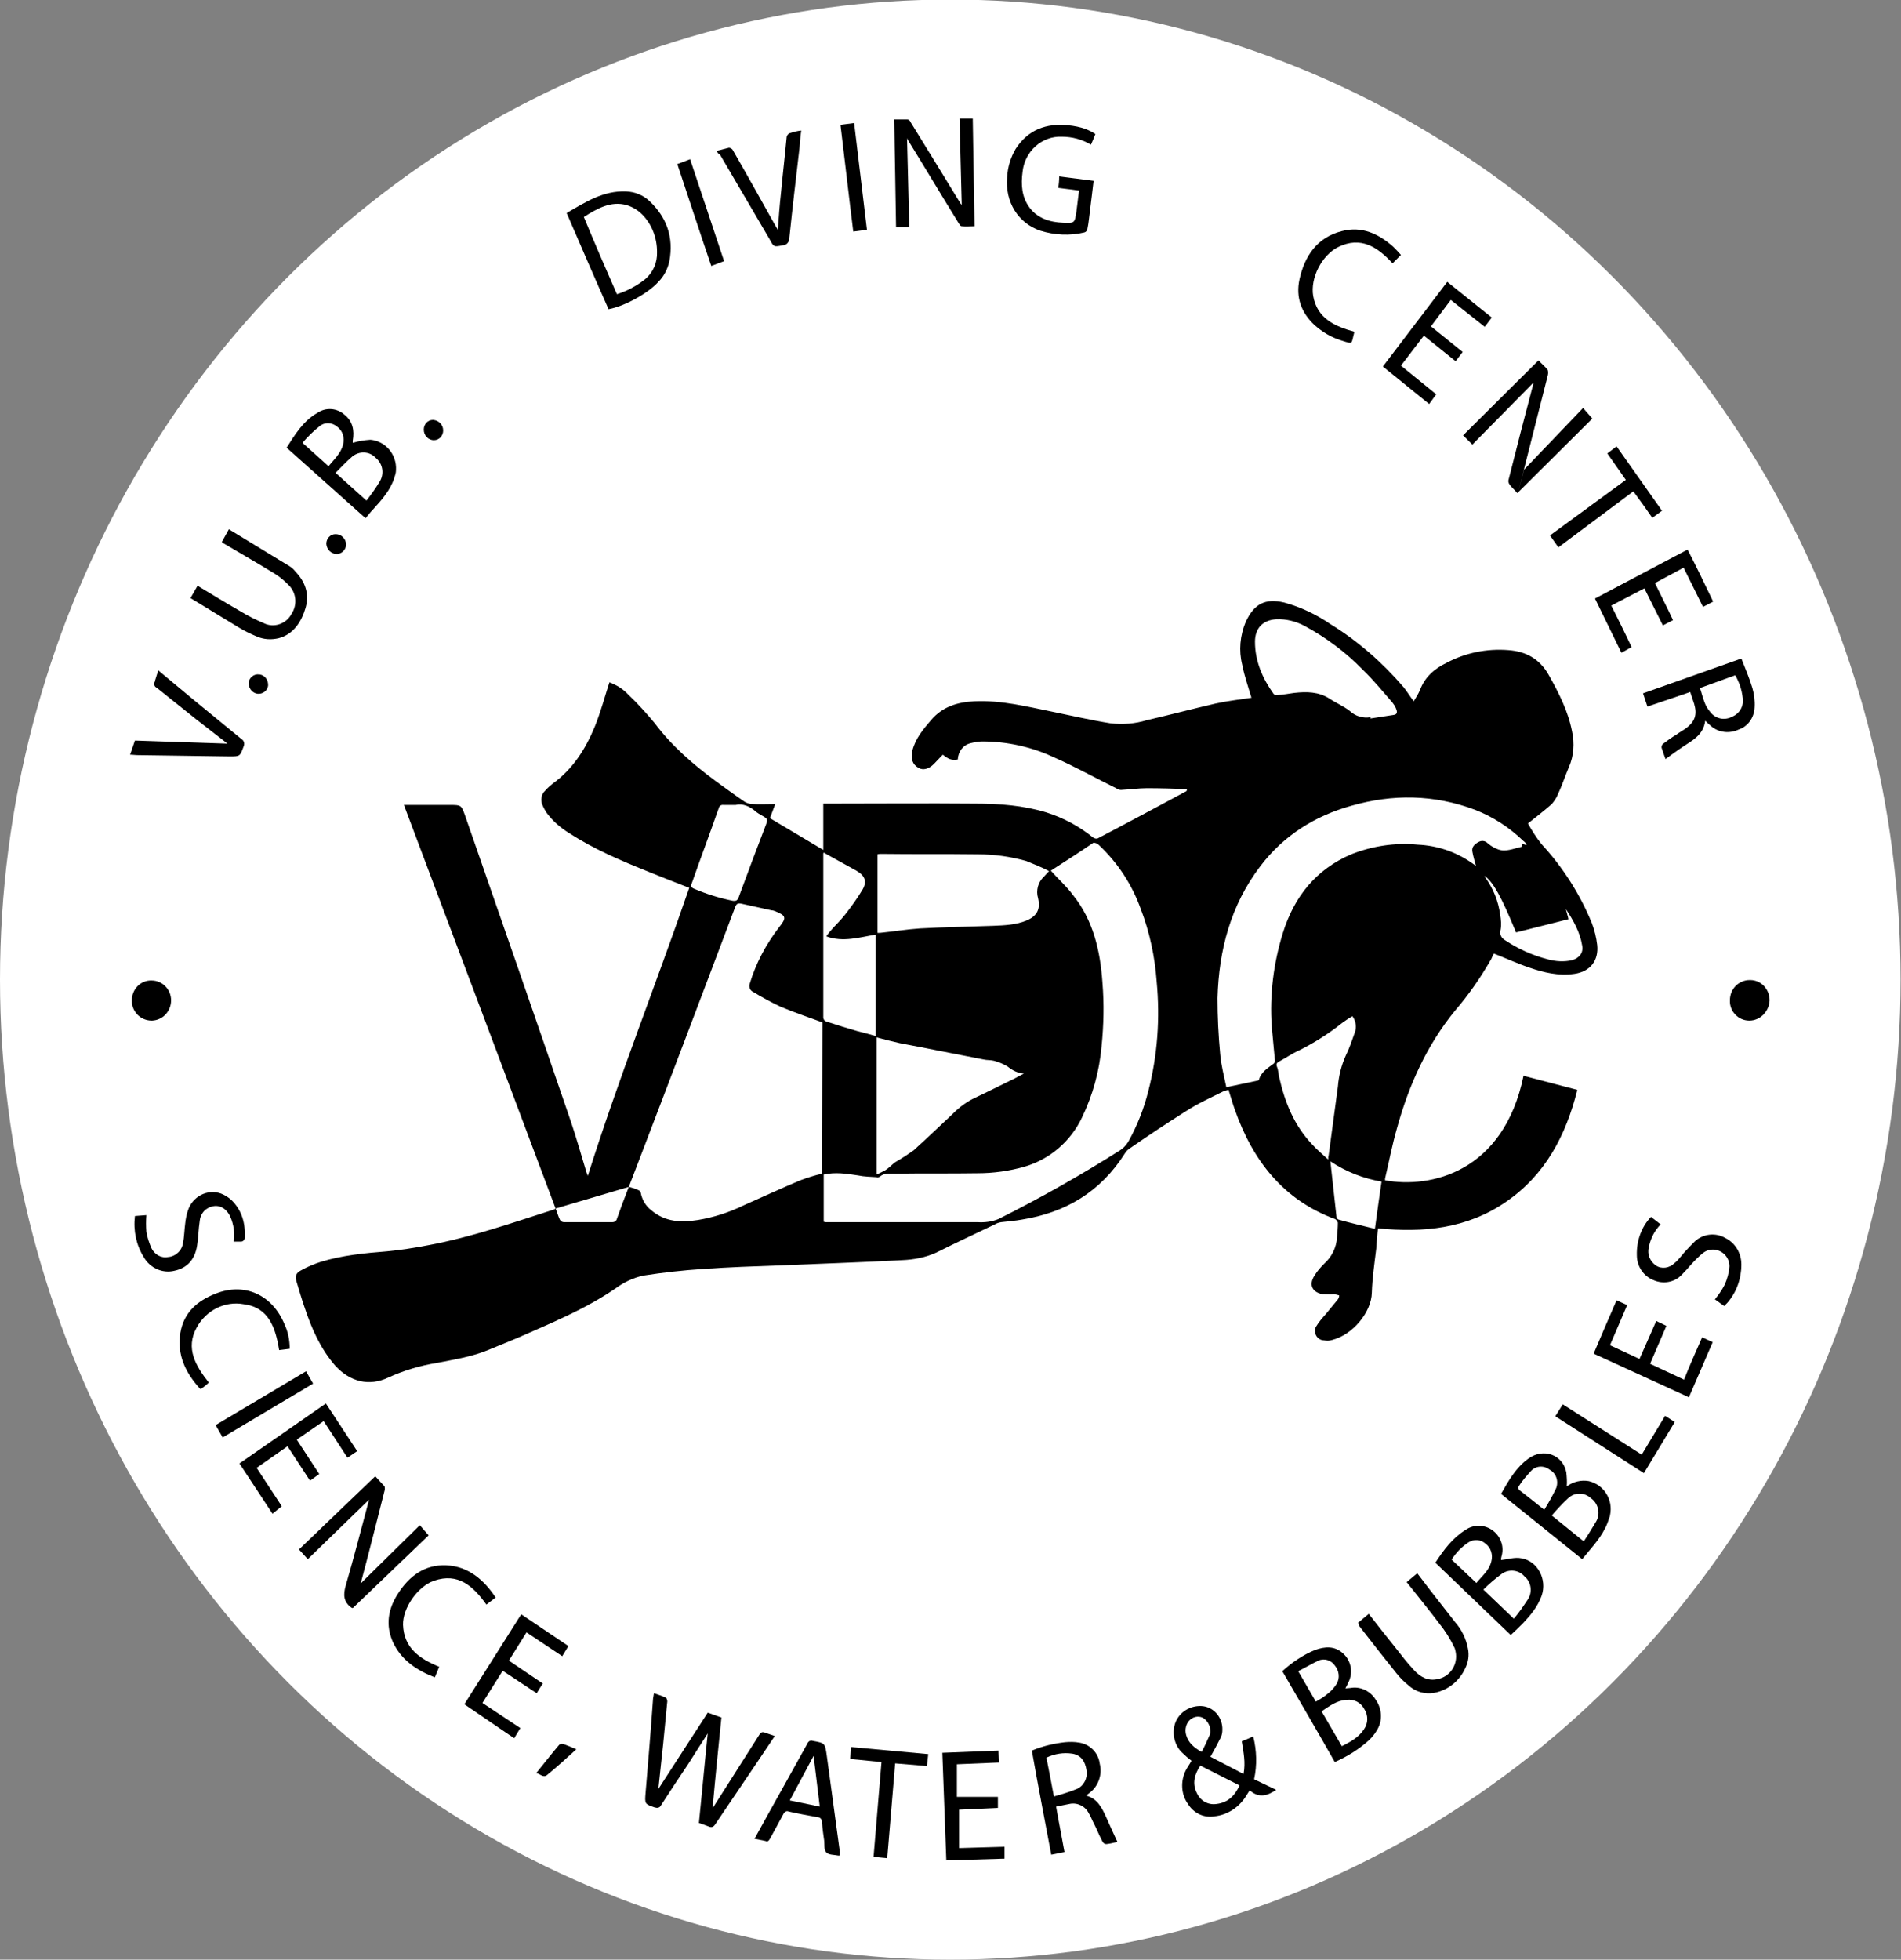 <?xml version="1.0" encoding="utf-8"?>
<!-- Generator: Adobe Illustrator 26.0.3, SVG Export Plug-In . SVG Version: 6.00 Build 0)  -->
<svg version="1.1" id="Laag_1" xmlns="http://www.w3.org/2000/svg" xmlns:xlink="http://www.w3.org/1999/xlink" x="0px" y="0px"
	 viewBox="0 0 431.1 444.3" style="enable-background:new 0 0 431.1 444.3;" xml:space="preserve">
<rect x="0" y="0" width="431.1" height="444.3" fill="#808080" stroke="none"/>
<style type="text/css">
	.st0{fill:#FFFFFF;}
</style>
<ellipse class="st0" cx="215.5" cy="222.1" rx="215.5" ry="222.2"/>
<path d="M156.3,201.3c-3.1-1.2-6.1-2.4-9.1-3.6c-6.2-2.5-12.4-5.1-18.1-8.8c-2-1.2-3.8-2.8-5.2-4.7c-0.3-0.5-0.6-1-0.8-1.5
	c-0.6-1.1-0.4-2.6,0.5-3.4c0.5-0.6,1.1-1.1,1.7-1.6c4.6-3.3,7.5-7.9,9.6-13c1.3-3.2,2.2-6.6,3.3-10c1.6,0.6,3.1,1.5,4.3,2.8
	c2.1,2,4.1,4.2,6,6.5c3.9,5.2,8.7,9.3,13.8,13.1c2.2,1.6,4.4,3.2,6.6,4.7c0.5,0.3,1.2,0.5,1.8,0.5c1.6,0.1,3.2,0,5.1,0l-1.2,3.2
	l12.1,7.2v-10.5h1.2c11.1,0,22.2-0.1,33.3,0c5.4,0,10.9,0.4,16.1,2c3.8,1.2,7.4,3.1,10.6,5.7c0.3,0.2,0.7,0.3,1,0.2
	c6.7-3.5,13.4-7.1,20.1-10.7c0.1,0,0.1-0.1,0.2-0.5c-3-0.1-6-0.2-9.1-0.2c-1.9,0-3.9,0.3-5.9,0.4c-0.4,0-0.8-0.2-1.1-0.4
	c-4.7-2.3-9.3-4.9-14.1-7c-5.1-2.4-10.7-3.6-16.3-3.6c-0.9,0-1.8,0.2-2.6,0.4c-1.7,0.4-2.8,1.9-2.9,3.7c-1.4,0.2-2,0-3.4-1.1
	c-0.7,0.7-1.3,1.4-2,2.1c-1.2,1.2-2.5,1.5-3.5,0.9c-1.4-0.8-1.8-2.1-1.4-3.9c0.7-2.8,2.5-4.9,4.3-7c2.6-3,5.9-4,9.7-4.2
	c6.1-0.3,12,1.2,17.9,2.4c4.4,0.9,8.7,1.9,13.1,2.6c2.7,0.3,5.5,0.1,8.1-0.7c5.2-1.2,10.5-2.6,15.7-3.8c2.7-0.6,5.5-0.9,8.1-1.3
	c-0.7-2.4-1.6-4.9-2.1-7.5c-0.8-3.2-0.5-6.6,0.8-9.7c1.9-4.1,4.4-5.4,8.7-4.4c3.7,1,7.3,2.7,10.5,4.9c6.2,3.8,11.8,8.7,16.6,14.3
	c0.8,1,1.4,2,2.3,3.2c0.5-0.8,1-1.6,1.4-2.5c1.1-3,3.3-4.9,6-6.2c4.3-2.3,9.2-3.3,14.1-2.9c3.9,0.3,7,1.9,9.1,5.6
	c2.3,4.1,4.4,8.2,5.3,12.8c0.6,2.7,0.4,5.6-0.7,8.1c-0.9,2.1-1.6,4.3-2.6,6.4c-0.3,0.7-0.8,1.4-1.3,2c-1.7,1.5-3.4,2.8-5.4,4.4
	c0.9,1.6,1.9,3.2,3.1,4.7c4.8,5.2,8.7,11.3,11.4,17.9c0.6,1.6,1,3.2,1.2,4.9c0.4,3.6-1.6,6.1-5.2,6.6s-6.9-0.3-10.1-1.4
	c-2.7-0.9-5.3-2.1-8.1-3.2c-0.2,0.3-0.4,0.7-0.6,1.2c-2.4,4.2-5.1,8.1-8.2,11.7c-6.4,7.8-10.5,16.9-13.2,26.7
	c-1.1,3.8-1.8,7.6-2.7,11.4c0,0.1,0,0.3,0,0.4c10.3,1.9,26.9-1.8,31.4-23.7l12.2,3.2c-2.6,10.4-7.3,19.3-16.2,25.4s-18.7,7-29,6
	c-0.2,1.6-0.3,3.1-0.4,4.6c-0.4,3.3-0.9,6.7-1,10c-0.1,4.4-4.3,9.5-9,10.7c-0.6,0.2-1.2,0.2-1.8,0.1c-1.2,0-2.1-1-2.1-2.2
	c0-0.4,0.1-0.7,0.3-1c0.6-1,1.3-1.8,2.1-2.7c0.9-1.1,1.9-2.3,2.8-3.4c0.2-0.3,0.3-0.6,0.3-0.9c-0.4-0.1-0.7-0.2-1.1-0.3
	c-0.9,0.1-1.8,0-2.8,0c-2.3-0.5-3-2.2-1.7-4.2c0.6-1,1.4-1.9,2.2-2.7c1.7-1.5,2.8-3.7,2.9-6c0.1-1.1,0.2-2.2,0.2-3.3
	c-0.1-0.3-0.3-0.6-0.6-0.8c-11.7-4.3-18.7-13.2-22.8-24.9c-0.5-1.4-0.9-2.9-1.4-4.4c-0.5,0.1-0.9,0.2-1.3,0.4
	c-2.8,1.4-5.7,2.7-8.3,4.4c-4.3,2.7-8.5,5.5-12.7,8.4c-0.5,0.3-0.9,0.7-1.2,1.2c-5.5,8.7-13.4,13.4-23.3,15
	c-1.6,0.3-3.2,0.4-4.8,0.6c-0.5,0.1-0.9,0.2-1.4,0.5c-4.4,2.1-8.9,4.2-13.3,6.4c-2.4,1.1-5.1,1.6-7.7,1.7
	c-9.3,0.5-18.6,0.8-27.9,1.2c-5.7,0.2-11.5,0.4-17.2,0.8c-4.6,0.3-9.1,0.8-13.6,1.5c-2.3,0.5-4.4,1.5-6.3,2.9
	c-7,4.8-14.7,7.9-22.4,11.3c-2.1,0.9-4.2,1.7-6.3,2.6c-3.8,1.6-7.8,2.2-11.8,3c-3.8,0.6-7.5,1.7-11,3.3c-4.4,2.1-8.7,1-12.1-2.7
	c-3.3-3.8-5.3-8.3-6.9-13.1c-0.7-2-1.3-4.1-1.9-6.1c-0.3-1-0.1-1.8,1.1-2.4c1.4-0.8,2.9-1.4,4.4-1.9c4.9-1.5,10-2,15.1-2.4
	c3.1-0.3,6.3-0.8,9.4-1.4c9.7-1.8,19.1-5.1,28.5-8.1c0.1-0.1,0.2-0.1,0.3-0.2c-11.4-30.4-22.9-61-34.4-91.5H102c2.6,0,2.6,0,3.5,2.5
	c8,23,16,46,23.9,69.1c1.3,3.8,2.4,7.8,3.6,11.7c0.1,0.3,0.2,0.5,0.3,0.8C140.3,244.4,148.8,223.1,156.3,201.3z M186.5,231.8
	c-3.3-1.2-6.5-2.3-9.6-3.6c-2.1-1-4.1-2.1-6.1-3.3c-0.7-0.3-1-1.1-0.8-1.8c1.4-4.7,3.7-9,6.7-12.9c1.7-2.1,1.6-2.6-0.9-3.6
	c-0.3-0.1-0.5-0.2-0.8-0.2c-2.3-0.5-4.6-1-6.8-1.5c-0.9-0.2-1.2,0-1.5,0.8c-6.8,18-13.6,36-20.5,54l-3.6,9.4
	c0.8,0.2,1.5,0.4,2.1,0.7c0.3,0.1,0.5,0.3,0.6,0.6c0.3,1.6,1.1,3,2.4,4c3.2,2.7,6.8,2.8,10.6,2.2c3.6-0.6,7-1.7,10.3-3.3
	c4.3-1.9,8.6-3.9,12.9-5.7c1.6-0.6,3.2-1.1,4.9-1.5L186.5,231.8z M238.3,197.4c1.8,2,3.6,3.6,5,5.5c4.6,5.7,6.2,12.6,6.7,19.8
	c0.4,4.9,0.3,9.7-0.2,14.6c-0.5,5.6-2,11-4.4,16c-2.6,5.5-7.3,9.5-13,11.2c-3.5,1-7.1,1.5-10.7,1.5c-6.3,0.1-12.6,0-18.8,0.1
	c-1.2,0-2.4-0.2-3.4,0.7c-0.2,0.1-0.5,0.2-0.7,0.1c-1.4-0.1-2.8-0.1-4.2-0.4c-2.6-0.4-5.2-0.8-7.8-0.2v10.7c0.1,0,0.3,0.1,0.4,0.1
	c11.5,0,23,0,34.5,0c1.6,0.1,3.2-0.1,4.7-0.7c9.4-4.7,18.6-9.9,27.6-15.6c0.8-0.5,1.4-1.2,1.9-2c2-3.6,3.5-7.4,4.5-11.4
	c2.1-8.1,2.7-16.5,1.9-24.9c-0.4-5.6-1.6-11.2-3.6-16.4c-2-5.6-5.3-10.6-9.6-14.6c-0.3-0.3-0.9-0.5-1.2-0.4
	C244.7,193.3,241.4,195.4,238.3,197.4L238.3,197.4z M346.1,191.6l0.1-0.2c-0.2-0.2-0.4-0.5-0.7-0.7c-3.2-3.1-6.9-5.5-11-7.1
	c-9.3-3.5-18.7-3.6-28.1-0.9c-8.2,2.3-15.3,6.7-20.6,13.7c-6.7,8.8-9.4,19-9.7,29.9c0,4.2,0.2,8.4,0.6,12.6c0.2,2.6,0.9,5.1,1.4,7.6
	l7.1-1.5c0.1,0,0.3-0.1,0.3-0.2c0.5-1.8,2.1-2.7,3.4-3.7c0.2-0.3,0.3-0.6,0.2-0.9c-0.2-2.5-0.5-5-0.7-7.5
	c-0.5-7.1,0.4-14.3,2.5-21.1c2.6-8.4,7.6-14.5,15.5-17.9c4.8-1.9,10-2.7,15.1-2.2c4.4,0.2,8.6,1.6,12.2,4.1l1,0.7
	c-0.3-1.1-0.6-2.1-0.8-3.2c-0.2-1.1,0.5-1.7,1.4-2.2c0.7-0.4,1.5-0.3,2.1,0.3c0.7,0.6,1.5,1.1,2.4,1.4c1.7,0.6,3.4-0.2,5.2-0.6
	c0.1,0,0.1-0.5,0.2-0.7L346.1,191.6z M237.9,197.5c-1.7-0.9-3.5-1.6-5.2-2.3c-3.6-1-7.2-1.5-10.9-1.5c-7.3-0.1-14.6,0-21.9-0.1
	c-0.3,0-0.6,0-0.9,0.1v17.8c0.2,0,0.4,0,0.6,0c3-0.3,6-0.8,9-1c5.6-0.3,11.1-0.4,16.7-0.6c2.5-0.1,5.1-0.2,7.5-1.2
	c2.4-1,3.2-2.6,2.6-5.1c-0.5-1.7,0-3.6,1.3-4.8C237,198.5,237.3,198.1,237.9,197.5L237.9,197.5z M232.2,243.4
	c-1.4-0.1-2.6-0.7-3.7-1.6c-1-0.6-2-1-3.1-1.3c-0.8-0.2-1.6-0.1-2.4-0.3c-6.3-1.2-12.6-2.5-19-3.7c-1.7-0.4-3.4-0.8-5.2-1.3v31.1
	c0.7-0.3,1.4-0.7,2-1c0.8-0.5,1.4-1.2,2.2-1.8c1.4-0.8,2.8-1.7,4.2-2.7c3-2.7,5.9-5.5,8.9-8.3c1.5-1.5,3.1-2.7,5-3.6
	c2.8-1.3,5.5-2.7,8.2-4C230.2,244.5,231.2,243.9,232.2,243.4L232.2,243.4z M310.8,162.6v0.3l5.2-0.8c0.9-0.1,0.9-0.7,0.6-1.4
	c-0.2-0.6-0.6-1.1-0.9-1.5c-2.2-2.5-4.3-5.1-6.7-7.4c-3.8-3.9-8.2-7.2-13-9.8c-2-1.1-4.3-1.7-6.6-1.6c-3,0.2-4.8,2-4.8,5.1
	c0,4.4,1.7,8.3,4.2,11.8c0.2,0.2,0.5,0.4,0.8,0.3c1.3-0.1,2.6-0.3,3.9-0.5c2.8-0.3,5.5-0.3,8,1.3c1.5,1,3.2,1.7,4.6,2.8
	C307.4,162.4,309.1,162.9,310.8,162.6L310.8,162.6z M198.6,234.9v-23c-3.7,0.6-7.4,1.8-11.2,0.4c0.3-0.5,0.6-0.8,0.9-1.2
	c1.1-1.3,2.4-2.5,3.4-3.8c1.4-1.8,2.7-3.6,3.9-5.6c1.1-1.9,0.5-3.2-1.4-4.3l-5.8-3.2l-1.6-0.9c0,0.1-0.1,0.1-0.1,0.2
	c0,12.4,0,24.9,0,37.3c0.1,0.4,0.3,0.7,0.7,0.8c2.4,0.8,4.7,1.5,7.1,2.2C195.8,234.1,197.2,234.5,198.6,234.9L198.6,234.9z
	 M306.7,230.4c-0.9,0.5-1.6,1-2.3,1.5c-3,2.4-6.3,4.5-9.7,6.2c-1.6,0.7-3,1.7-4.5,2.5c-0.6,0.3-0.9,0.6-0.6,1.3
	c0.3,0.7,0.3,1.6,0.5,2.4c1.3,5.7,3.4,10.9,7.5,15.2c1.1,1.2,2.3,2.2,3.6,3.4c0-0.5,0-0.7,0.1-0.9l2.1-15.6c0.2-2.5,0.8-4.9,1.8-7.1
	c0.8-1.6,1.4-3.4,2-5.1C307.7,233,307.5,231.5,306.7,230.4L306.7,230.4z M166.8,182.5c-1.2,0-1.9,0-2.7,0c-0.5-0.1-1,0.2-1.1,0.7
	c-2,5.7-4.1,11.3-6.1,17c-0.3,0.7-0.2,1,0.5,1.3c2.8,1.2,5.7,2.1,8.6,2.7c1,0.2,1.3-0.1,1.6-1c1.9-5.2,3.9-10.5,5.9-15.7
	c0.7-1.8,0.7-1.8-0.9-2.7c-0.4-0.2-0.8-0.5-1.1-0.7C170.1,182.8,168.4,182.1,166.8,182.5z M343.8,211.4c-3.4-8.3-5.2-11.4-7.1-12.8
	c0,0.1,0,0.2,0.1,0.3c1.8,2.5,3,5.4,3.4,8.5c0.2,1.1,0.3,2.3,0.1,3.4c-0.3,0.9,0.1,1.8,0.9,2.3c3,2,6.3,3.5,9.8,4.4
	c1.8,0.5,3.7,0.6,5.5,0.2c1.7-0.5,2.6-1.7,2.3-3.3c-0.5-3.1-2-5.7-3.7-8.3c0.2,0.7,0.4,1.5,0.6,2.3L343.8,211.4z M311.8,278.6
	c0.5-3.8,1-7.2,1.5-10.7c-4.1-0.7-8-2.2-11.6-4.6c0.5,4.3,0.9,8.5,1.4,12.7c0.1,0.2,0.2,0.4,0.4,0.5
	C306.3,277.3,309,277.9,311.8,278.6L311.8,278.6z M142.6,269.1L126,274c0.4,1,0.6,1.8,1,2.6c0.2,0.3,0.5,0.5,0.9,0.5
	c3.7,0,7.4,0,11,0c0.4,0,0.7-0.2,0.9-0.5C140.6,274.3,141.5,271.9,142.6,269.1L142.6,269.1z"/>
<path d="M148.3,383.9c0.9,0.3,1.8,0.6,2.7,1c0.2,0.1,0.4,0.7,0.3,1.1c-0.3,3.1-0.6,6.2-0.9,9.3c-0.4,3.4-0.7,6.8-1.1,10.3l11.2-17.3
	l3.1,1.1c-0.7,6.9-1.4,13.7-2,20.5c0.1-0.1,0.2-0.2,0.3-0.4c3.4-5.4,6.9-10.8,10.3-16.2c0.3-0.5,0.6-0.7,1.2-0.5s1.4,0.5,2.3,0.8
	l-4.1,6.1c-3.1,4.6-6.3,9.3-9.4,13.9c-0.4,0.6-0.8,0.8-1.5,0.5c-0.7-0.3-1.4-0.5-2.2-0.8c0.7-6.8,1.3-13.6,2-20.3
	c-1.4,2.2-2.9,4.5-4.4,6.9c-2.1,3.1-4.2,6.3-6.2,9.4c-0.2,0.5-0.8,0.7-1.3,0.5c0,0-0.1,0-0.1,0c-2.3-0.8-2.3-0.8-2.1-3.3
	c0.6-7.1,1.2-14.3,1.7-21.4L148.3,383.9z"/>
<path d="M205.7,31.4c0.2,6.7,0.3,13.3,0.5,20.1h-3c-0.1-8.1-0.3-16.1-0.4-24.4c1.1,0,2.1,0,3,0c0.3,0,0.6,0.3,0.7,0.6
	c3.8,6.1,7.5,12.2,11.3,18.4c0.1,0.1,0.1,0.2,0.3,0.3c-0.2-6.5-0.3-13-0.5-19.5h3c0.1,8.1,0.3,16.1,0.4,24.4c-1,0-1.9,0.1-2.9,0
	c-0.3,0-0.5-0.4-0.7-0.7c-3.9-6.3-7.7-12.7-11.6-19C205.8,31.5,205.8,31.4,205.7,31.4z"/>
<path d="M361.1,94.9l-17,16.9c-0.6-0.7-1.3-1.3-1.8-2c-0.2-0.3-0.3-0.7-0.2-1c1.8-7.2,3.7-14.5,5.6-21.7c0-0.1,0-0.2,0-0.3l-13.8,14
	l-2.1-2.1l17.1-17c0.7,0.8,1.5,1.4,2.1,2.2c0.1,0.4,0.1,0.8,0,1.2c-1.8,7.1-3.6,14.2-5.4,21.3c-2.7,10.7,0,0.1,0,0.1l13.4-14
	L361.1,94.9z"/>
<path d="M81.8,359l13.4-13.2l2,2.3L80,364.6c-0.1,0-0.2-0.1-0.3-0.1c-1.8-1.3-1.9-2.9-1.3-5c1.9-6.5,3.6-13.2,5.3-19.5l-13.9,13.5
	l-2-2.2l17.3-16.6c0.7,0.8,1.4,1.5,2.1,2.3c0.1,0.3,0.1,0.7,0,1C85.4,345.1,83.6,352.3,81.8,359z"/>
<path d="M274.5,398.3l7.5,3.9c0.5-2.6,0-4.9-0.4-7.4l2.6-1.1c0.8,3.2,0.9,6.5,0.2,9.7l5,2.4c-2,1.4-4,1.9-6,0.1
	c-0.3,0.5-0.5,0.8-0.7,1.1c-1.6,2.7-4.3,4.5-7.3,4.8c-2.4,0.4-4.7-0.7-6-2.8c-1.6-2.2-1.7-5.2-0.5-7.6c0.4-0.8,0.9-1.4,1.3-2.2
	c-0.8-0.6-1.6-1.3-2.3-2c-1.7-1.8-2.2-4.5-1.3-6.8c1-2.3,3.3-3.7,5.8-3.6c2.8,0.1,4.9,2.6,4.8,5.4c0,0.6-0.1,1.1-0.3,1.6
	C276.1,395.4,275.3,396.9,274.5,398.3z M272.2,400.3c-1.3,2-1.9,4-0.8,6.2c0.8,1.8,2.6,2.8,4.5,2.5c2.5-0.3,4.1-1.8,5.2-4.2
	L272.2,400.3z M272.5,397.2c0.7-1.3,1.3-2.6,1.9-4c0.3-1.4-0.3-2.8-1.4-3.6c-0.9-0.6-2.1-0.5-3,0.2c-1,0.8-1.4,2.3-1,3.6
	C269.5,395.1,270.7,396.2,272.5,397.2L272.5,397.2z"/>
<path d="M128.5,48.3c4.3-2.5,8.3-5.1,13.5-4.9c2,0.1,3.8,0.8,5.3,2.2c3.9,3.7,5.5,8.2,4.5,13.6c-0.4,1.8-1.2,3.4-2.5,4.7
	c-2.3,2.6-7.8,5.6-11.3,6.2C134.8,62.9,131.7,55.7,128.5,48.3z M139.9,66.7c2.3-0.7,4.5-1.9,6.4-3.4c1.8-1.5,2.8-3.8,2.7-6.2
	c0-3.2-1.2-6.3-3.4-8.5c-1-1-2.2-1.7-3.5-2.1c-3.6-1-6.7,0.8-9.7,2.7C134.8,55,137.3,60.8,139.9,66.7z"/>
<path d="M290.8,378.9c2.2-2,4.7-3.7,7.4-4.8c2.2-0.8,4.5-1,6.4,0.8c1.8,1.6,2.3,4.3,1.2,6.5c-0.2,0.4-0.4,0.9-0.7,1.4l1.2-0.1
	c2.2-0.4,4.5,0.7,5.7,2.7c1.4,2,1.6,4.7,0.3,6.8c-0.5,0.9-1.1,1.6-1.8,2.3c-2.3,2.1-4.9,3.7-7.8,5
	C298.8,392.6,294.8,385.8,290.8,378.9z M299.7,388l4.6,7.9c2-1,3.8-2,5-3.8c1-1.4,1-3.2,0.1-4.6c-0.8-1.5-2.3-2.3-4-2.1
	C303.2,385.5,301.5,386.8,299.7,388L299.7,388z M294.4,378.9l4,6.9c0.9-0.5,1.9-1.1,2.7-1.8c0.8-0.6,1.5-1.4,2-2.2
	c0.8-1.3,0.6-3-0.4-4.2c-0.8-1.2-2.4-1.7-3.7-1.1C297.5,377.2,296,378.1,294.4,378.9L294.4,378.9z"/>
<path d="M80,100.4c1.3-0.4,2.6-0.6,4-0.7c3.4,0.3,6,3.3,5.8,6.9c0,0.6-0.2,1.2-0.4,1.8c-0.9,2.8-2.9,5-4.8,7.1
	c-0.6,0.6-1.1,1.3-1.7,2L65,101.5c1.9-3,3.8-6.1,7-7.9c1.9-1.3,4.4-1.1,6.1,0.4c1.9,1.5,2.3,3.6,1.9,5.9C80,100.1,80,100.3,80,100.4
	z M76.1,107.2l7,6.3c1.1-1.4,2.1-2.8,3-4.3c1.1-1.8,0.7-4.1-0.9-5.4c-1.4-1.5-3.7-1.6-5.3-0.3C78.6,104.6,77.4,105.9,76.1,107.2z
	 M68.6,100.4l5.9,5.3c1.3-1.6,2.8-2.9,3.3-4.9c0.4-1.6-0.1-3.2-1.4-4.1c-1.2-1-2.9-1-4,0C71,97.8,69.7,99.1,68.6,100.4z"/>
<path d="M355.3,337c1.5-1.1,3.3-1.5,5-1.2c3.4,0.8,5.6,4.2,4.8,7.8c0,0.2-0.1,0.4-0.2,0.6c-0.9,3.2-3,5.6-5.1,8.1l-1,1.2l-18.4-14.8
	c1.7-3,3.4-6,6.2-8c3.4-2.5,7.8-0.9,8.6,3.1C355.3,334.8,355.4,335.9,355.3,337z M359.2,349.4c1-1.5,1.9-3,2.8-4.5
	c1-1.8,0.4-4.1-1.2-5.2c-1.5-1.4-3.7-1.4-5.2,0c-1.3,1.2-2.6,2.6-3.7,3.9l6.8,5.5C358.8,349.2,359,349.3,359.2,349.4z M350.2,342.3
	c1-1.6,1.9-3.2,2.7-4.9c0.6-1.6,0-3.4-1.5-4.2c-1.3-1-3.1-0.9-4.2,0.3c-1,1.1-2,2.2-2.8,3.5c-0.1,0.3-0.1,0.5,0.1,0.8
	C346.3,339.2,348.1,340.6,350.2,342.3z"/>
<path d="M340.4,353.7c1.6-0.2,3.2-0.7,4.6-0.4c3.7,0.6,5.9,4.8,4.6,8.5c-0.9,2.5-2.5,4.4-4.2,6.2c-0.9,0.9-1.8,1.8-2.8,2.7
	l-17.1-16.4c1.9-2.9,3.9-5.6,6.8-7.4c2.1-1.5,4.9-1.2,6.7,0.5c1.5,1.4,2.1,3.5,1.5,5.5c-0.1,0.3-0.1,0.5-0.1,0.8
	C340.5,353.9,340.5,354,340.4,353.7z M343.3,367c1.2-1.4,2.2-2.9,3.2-4.4c1.1-1.7,0.7-4-0.8-5.2c-1.3-1.5-3.5-1.7-5.1-0.6
	c-1.5,1.1-2.9,2.3-4.2,3.6L343.3,367z M334.8,358.9c1.3-1.6,2.9-2.8,3.4-4.9c0.4-1.5-0.1-3.1-1.3-4c-1.1-1-2.7-1.1-3.9-0.3
	c-1.5,1-2.8,2.3-3.8,3.9L334.8,358.9z"/>
<path d="M373.6,160.2l-1-3l22.3-7.9c0.9,2.3,1.8,4.4,2.5,6.7c0.4,1.4,0.6,2.9,0.5,4.4c-0.1,2.3-1.5,4.3-3.6,5
	c-2.1,1-4.6,0.7-6.3-0.8c-0.4-0.3-0.8-0.7-1.3-1.2c-0.4,3.2-2.8,4.4-4.9,5.8c-1.4,0.9-2.7,1.9-4.1,2.9c-0.3-0.8-0.6-1.7-0.9-2.6
	c0-0.4,0.1-0.7,0.4-0.9c0.9-0.7,1.9-1.4,2.9-2c0.8-0.6,1.6-1,2.4-1.6c1.9-1.5,2.4-3,1.7-5.4c-0.3-0.9-0.6-1.8-0.9-2.7L373.6,160.2z
	 M385.5,156c0.4,1.1,0.6,2.1,1,3.1c0.3,0.9,0.8,1.7,1.4,2.4c1.2,1.5,3.2,1.9,4.9,1c1.7-0.7,2.7-2.4,2.4-4.3
	c-0.2-1.8-0.8-3.6-1.7-5.1L385.5,156z"/>
<path d="M248.4,30.4c-0.3,0.8-0.6,1.5-1,2.4c-2-1.2-4.3-1.8-6.6-1.8c-4.5-0.2-8.4,3.3-8.9,7.9c-0.4,3-0.2,5.8,1.6,8.2
	c1.8,2.4,4.6,3.3,7.6,3.4c2.6,0.1,2.6,0.1,3-2.5c0.2-1.6,0.4-3.2,0.6-4.8l-4.7-0.6c0.1-0.8,0.2-1.6,0.2-2.6l7.8,1
	c-0.3,2.3-0.5,4.4-0.8,6.6c-0.2,1.4-0.3,2.9-0.6,4.3c-0.1,0.4-0.3,0.7-0.7,0.8c-3.3,0.8-6.8,0.6-10-0.4c-5-1.7-8-6.5-7.5-12.1
	c0.1-2.3,0.8-4.5,1.9-6.4c2.8-4.4,7-5.9,11.9-5.4C245.2,28.7,247.1,29.5,248.4,30.4z"/>
<path d="M238.4,420.5c-1.5-7.9-3-15.7-4.4-23.6c2.4-1,4.9-1.6,7.5-1.9c1.1-0.1,2.2-0.1,3.3,0.1c2.4,0.4,4.3,2.3,4.6,4.8
	c0.6,2.4-0.3,5-2.2,6.5l-0.9,0.7c2.6,0.7,3.6,2.8,4.6,5c0.8,1.8,1.6,3.6,2.5,5.5c-0.8,0.2-1.6,0.4-2.5,0.5c-0.4,0-0.7-0.2-0.9-0.6
	c-0.8-1.5-1.4-3.1-2.2-4.6c-0.3-0.6-0.5-1.2-0.9-1.8c-0.8-1.6-2.6-2.5-4.4-2.1c-1,0.2-2,0.4-3,0.6c0.6,3.5,1.3,6.9,1.9,10.3
	L238.4,420.5z M239,407.3c1.8-0.5,3.5-1,5.2-1.7c1.6-0.7,2.5-2.5,2.2-4.2c-0.3-2.2-1.4-3.5-3.2-3.8c-2-0.3-4,0-5.9,0.9
	C237.9,401.4,238.4,404.2,239,407.3L239,407.3z"/>
<path d="M43.2,135.6l1.6-2.8c3.3,2,6.6,4,9.9,5.9c1.8,1.1,3.7,2,5.6,2.8c2.2,0.8,4.7-0.2,5.8-2.3c1.4-2.1,1.1-4.9-0.7-6.6
	c-0.9-0.9-1.8-1.7-2.9-2.4c-3.7-2.3-7.4-4.4-11.1-6.6c-0.4-0.2-0.7-0.4-1.1-0.7l1.6-2.9c4.6,2.8,9.2,5.6,13.8,8.4
	c0.5,0.3,0.9,0.7,1.3,1.2c2.2,2.3,3.2,5,2.3,8.2c-0.9,3.1-2.7,6-6.1,6.9c-1.7,0.4-3.4,0.3-5-0.4c-1.4-0.6-2.7-1.2-4-2
	C50.6,140.1,47,137.9,43.2,135.6z"/>
<path d="M308,367.9l2.4-2c2,2.6,4,5.1,6,7.6c1.4,1.8,2.8,3.6,4.3,5.2c1.4,1.5,3.1,2.5,5.3,2c2.8-0.5,4.7-3.3,4.1-6.2
	c-0.1-0.3-0.1-0.7-0.3-1c-0.9-1.9-2.1-3.8-3.4-5.4c-2.4-3.2-4.9-6.2-7.4-9.4l2.4-2l2.9,3.8c1.9,2.4,3.8,4.9,5.7,7.3
	c1.5,1.7,2.5,3.8,2.9,6c0.3,1.5,0.1,3-0.6,4.4c-1.3,2.9-3.9,5-7,5.6c-2.1,0.4-4.3-0.2-5.9-1.7c-1-0.8-1.9-1.7-2.7-2.7
	c-2.9-3.6-5.7-7.2-8.5-10.8C308.2,368.3,308.1,368.2,308,367.9z"/>
<path d="M190.4,420.7c-0.1,0-0.2,0-0.3,0c-0.9-0.2-2.1-0.1-2.7-0.7s-0.4-1.8-0.5-2.7c-0.2-1.4-0.4-2.8-0.5-4.2c0-0.6-0.4-1.1-1-1.1
	c0,0,0,0,0,0c-2.2-0.4-4.4-0.8-6.6-1.3c-0.4-0.2-0.9,0.1-1.1,0.5c0,0,0,0,0,0c-1,1.9-2.1,3.8-3.1,5.7c-0.3,0.5-0.5,0.7-1,0.5
	c-0.8-0.2-1.6-0.3-2.5-0.5c2.2-4,4.3-7.8,6.5-11.7c1.8-3.3,3.7-6.6,5.5-9.9c0.2-0.5,0.7-0.8,1.2-0.6c2.8,0.5,2.8,0.5,3.2,3.4
	c1,7.4,2,14.8,3,22.1C190.4,420.4,190.4,420.6,190.4,420.7z M184.5,398.1c-1.8,3.4-3.6,6.7-5.4,10.1l6.8,1.4
	C185.4,405.7,185,401.9,184.5,398.1z"/>
<path d="M214.6,421.8c-0.3-8.1-0.6-16.2-0.9-24.4l12.7-0.5l0.2,2.7l-9.6,0.4v7.4h9.3v2.5l-8.8,0.4v8.7l10.3-0.3v2.7L214.6,421.8z"/>
<path d="M375.3,132.2c1.4,2.9,2.8,5.6,4.1,8.4l-2.3,1.2c-1.4-2.8-2.8-5.6-4.2-8.4l-7.5,3.9c1.6,3.2,3.1,6.2,4.6,9.4l-2.3,1.3
	l-6-12.3l21-11.1c2,3.9,3.9,7.8,5.8,11.8l-2.3,1.2c-1.5-3-2.9-5.9-4.4-8.9L375.3,132.2z"/>
<path d="M331.7,79.8l-1.6,2.1l-7.2-5.8l-5.2,6.8l8,6.5l-1.6,2.2l-10.5-8.5l14.6-19.2l10.1,8.1l-1.6,2.1L329,68l-4.5,6L331.7,79.8z"
	/>
<path d="M105.3,386.4l12.9-20.4l10.7,7.2l-1.4,2.3l-8.1-5.4l-4,6.4l7.7,5.2c-0.5,0.7-0.9,1.4-1.4,2.2l-7.7-5.1l-4.6,7.3l8.6,5.7
	l-1.4,2.3L105.3,386.4z"/>
<path d="M61.8,343.2l-7.5-11.4l19.6-13.6L81,329l-2.2,1.5l-5.4-8.3l-6.1,4.2l5.1,7.8l-2.1,1.5c-1.7-2.6-3.4-5.2-5.1-7.8l-7,4.9
	l5.7,8.7L61.8,343.2z"/>
<path d="M386,303.2l2.4,1.1l-5.4,12.5l-21.6-9.9c1.7-4,3.4-8,5.2-12.1l2.4,1.1c-1.3,3.1-2.6,6-3.9,9.1l6.7,3.1
	c1.3-2.9,2.5-5.7,3.8-8.6l2.3,1.1l-3.7,8.6l7.7,3.6C383.2,309.5,384.6,306.4,386,303.2z"/>
<path d="M162.5,34.2c1-0.2,1.9-0.5,2.8-0.7c0.3,0,0.6,0.2,0.8,0.4c3.3,5.7,6.5,11.5,9.7,17.2l0.6,1c0.2-2.9,0.4-5.6,0.7-8.3
	c0.4-4.3,0.9-8.5,1.3-12.8c0.1-0.4,0.4-0.7,0.7-0.8c0.9-0.3,1.7-0.5,2.6-0.6c-0.2,1.4-0.3,2.7-0.4,4c-0.8,6.8-1.6,13.6-2.3,20.4
	c0,0.8-0.6,1.6-1.4,1.6c0,0,0,0,0,0c-2.1,0.4-2.1,0.5-3.1-1.4l-11.2-19.1C162.9,34.9,162.7,34.6,162.5,34.2z"/>
<path d="M35.9,152l7.8,6.5c3.7,3,7.4,6.1,11.1,9.1c0.5,0.3,0.7,0.9,0.5,1.5c-0.9,2.4-0.8,2.4-3.3,2.4c-7-0.1-14-0.2-21-0.3
	c-0.4,0-0.9-0.1-1.5-0.1l1.1-3.2l21,0.7c-2.3-1.8-4.7-3.6-7.1-5.5c-3-2.4-6-4.8-9-7.2c-0.5-0.2-0.7-0.9-0.4-1.3c0,0,0,0,0-0.1
	C35.4,153.6,35.6,152.8,35.9,152z"/>
<path d="M53,281.5c0.3-1.9,0-3.9-0.8-5.7c-1.1-2.3-3.2-3-5.2-1.8c-1,0.6-1.6,1.7-1.7,2.8c-0.3,1.9-0.3,3.8-0.6,5.6
	c-0.5,3.2-2.3,5.1-5.1,5.7c-2.7,0.7-5.6-0.6-7-3.1c-1.7-2.7-2.4-6-2-9.3l2.6-0.2c-0.1,1.3-0.1,2.5,0,3.8c0.2,1.2,0.6,2.4,1.1,3.6
	c0.7,1.5,2.2,2.4,3.8,2.1c1.7-0.1,3.2-1.5,3.4-3.2c0.3-1.4,0.3-3,0.5-4.4c0.1-1,0.3-2,0.6-2.9c1-3.2,4.4-5,7.5-3.9
	c0.8,0.3,1.6,0.8,2.3,1.4c2.5,2.4,3.3,5.4,3.1,8.8c-0.1,0.3-0.3,0.6-0.7,0.7C54.4,281.5,53.7,281.5,53,281.5z"/>
<path d="M374.4,275.9l2.2,1.7c-1.4,1.4-2.3,3.2-2.7,5.2c-0.4,1.6,0.3,3.2,1.6,4.1c1.3,0.9,3.1,0.6,4.2-0.5c0.9-0.7,1.5-1.6,2.3-2.5
	c0.8-0.9,1.6-1.7,2.4-2.5c1.9-1.7,4.7-2,6.9-0.7c2.2,1.1,3.6,3.4,3.6,6c0,3.2-1.1,6.3-3.2,8.7c-0.2,0.2-0.5,0.5-0.7,0.7l-2.1-1.5
	c0.8-1,1.6-2.1,2.2-3.3c0.6-1.3,1-2.8,1.1-4.2c0-2.1-1.7-3.8-3.8-3.8c-0.7,0-1.4,0.2-2.1,0.7c-1,0.8-1.9,1.7-2.8,2.7
	c-0.7,0.8-1.4,1.6-2.1,2.3c-1.7,1.8-4.3,2.2-6.5,1.2c-2.2-0.9-3.7-3.1-3.7-5.6C371.1,281.2,372.3,278.1,374.4,275.9z"/>
<path d="M307.1,75.2c0,0.1,0,0.1,0,0.2c-0.7,2.6-0.1,2.7-2.9,1.8c-2.3-0.7-4.3-1.9-6.1-3.5c-3-2.8-4.3-6.3-3.4-10.4
	c1.2-5.4,4.1-9.5,9.6-10.9c4.5-1.2,8.3,0.6,11.6,3.5c0.6,0.6,1.2,1.2,1.8,1.9l-1.9,1.9c-3.4-3.7-7.2-6.2-12.3-3.7
	c-3.7,1.8-6.4,7-5.7,11.1C298.7,72.2,302.7,74,307.1,75.2z"/>
<path d="M112.4,362.2l-2.1,1.6c-3-4.2-6.4-7.3-11.9-5.4c-3.7,1.3-7.1,6.2-7,10c0.2,5.3,3.8,7.7,8.2,9.5l-1,2.4
	c-4.1-1.6-7.6-3.9-9.5-8c-1.7-3.8-1.1-7.5,1.1-10.9c2.6-4.1,6.1-6.7,11-6.5S109.7,358.1,112.4,362.2z"/>
<path d="M65.7,305.8l-2.4,0.3c-0.8-5.1-2.4-9.7-8-10.4c-4.3-0.8-8.6,1.4-10.7,5.3c-2.6,4.7-0.2,8.7,2.7,12.4c0,0.1-0.1,0.2-0.1,0.2
	c-0.5,0.5-1.1,0.9-1.6,1.3c-0.1,0-0.2,0-0.2,0c-3.3-3.6-5.3-7.7-4.5-12.7c0.8-4.7,3.9-7.3,8-8.9c6.5-2.6,12.8,0.2,15.6,6.9
	C65.3,301.9,65.7,303.8,65.7,305.8z"/>
<path d="M210.5,397.7c-0.1,0.9-0.2,1.8-0.3,2.7l-7.2-0.6c-0.6,7.2-1.2,14.3-1.8,21.5l-3.1-0.3c0.6-7.2,1.2-14.3,1.8-21.5l-7.1-0.7
	l0.2-2.7L210.5,397.7z"/>
<path d="M368.7,108.8l-4.2-6l2.1-1.6l10.3,14.6l-2.2,1.6c-1.4-2-2.8-4-4.3-6l-17,12.7l-1.9-2.7L368.7,108.8z"/>
<path d="M372.3,329.8l5.3-8.8l2.2,1.4l-7,11.6l-20.1-12.9l1.7-2.7L372.3,329.8z"/>
<path d="M190.6,28.3l3.1-0.4c1,8.1,1.9,16.1,2.9,24.2l-3.1,0.4C192.5,44.5,191.6,36.5,190.6,28.3z"/>
<path d="M69.4,310.9l1.6,2.8l-20.5,12.2l-1.6-2.8L69.4,310.9z"/>
<path d="M153.6,37.2l2.9-1.1l7.7,23.1l-2.9,1.1C158.7,52.7,156.2,45,153.6,37.2z"/>
<path d="M396.7,231.4c-2.5,0-4.5-2.1-4.4-4.6c0,0,0,0,0,0c0-2.6,2-4.6,4.5-4.6c0,0,0,0,0.1,0c2.5,0,4.4,2.1,4.4,4.6
	C401.2,229.3,399.2,231.4,396.7,231.4C396.7,231.4,396.7,231.4,396.7,231.4z"/>
<path d="M38.8,226.8c0,2.5-1.9,4.5-4.3,4.6c0,0-0.1,0-0.1,0c-2.5,0-4.5-2-4.5-4.5c0,0,0-0.1,0-0.1c0-2.5,2-4.6,4.5-4.5c0,0,0,0,0,0
	c2.4,0,4.4,2,4.4,4.5C38.8,226.7,38.8,226.7,38.8,226.8z"/>
<path d="M130.7,396.6c-2.3,2.1-4.4,4-6.6,5.8c-0.9,0.8-1.7-0.3-2.5-0.4c1.8-2.2,3.4-4.3,5.2-6.4c0.2-0.2,0.6-0.3,0.9-0.2
	C128.6,395.7,129.5,396.1,130.7,396.6z"/>
<path d="M98.4,99.8c-1.3,0-2.3-1.1-2.3-2.4c0-1.2,0.9-2.2,2.1-2.2c0,0,0,0,0,0c1.3,0.1,2.3,1.1,2.3,2.4
	C100.5,98.8,99.6,99.8,98.4,99.8C98.4,99.8,98.4,99.8,98.4,99.8z"/>
<path d="M58.8,157.3c-1.2,0.1-2.3-0.9-2.4-2.2c0,0,0,0,0,0c-0.1-1.1,0.8-2.1,1.9-2.2c0,0,0.1,0,0.1,0c1.3-0.1,2.3,0.9,2.4,2.2
	C60.9,156.2,60,157.2,58.8,157.3C58.8,157.3,58.8,157.3,58.8,157.3z"/>
<path d="M76.4,125.6c-1.3,0-2.3-1-2.4-2.3c0-1.2,0.9-2.2,2.1-2.2c1.3,0,2.3,1,2.4,2.3C78.5,124.6,77.5,125.6,76.4,125.6z"/>
</svg>
